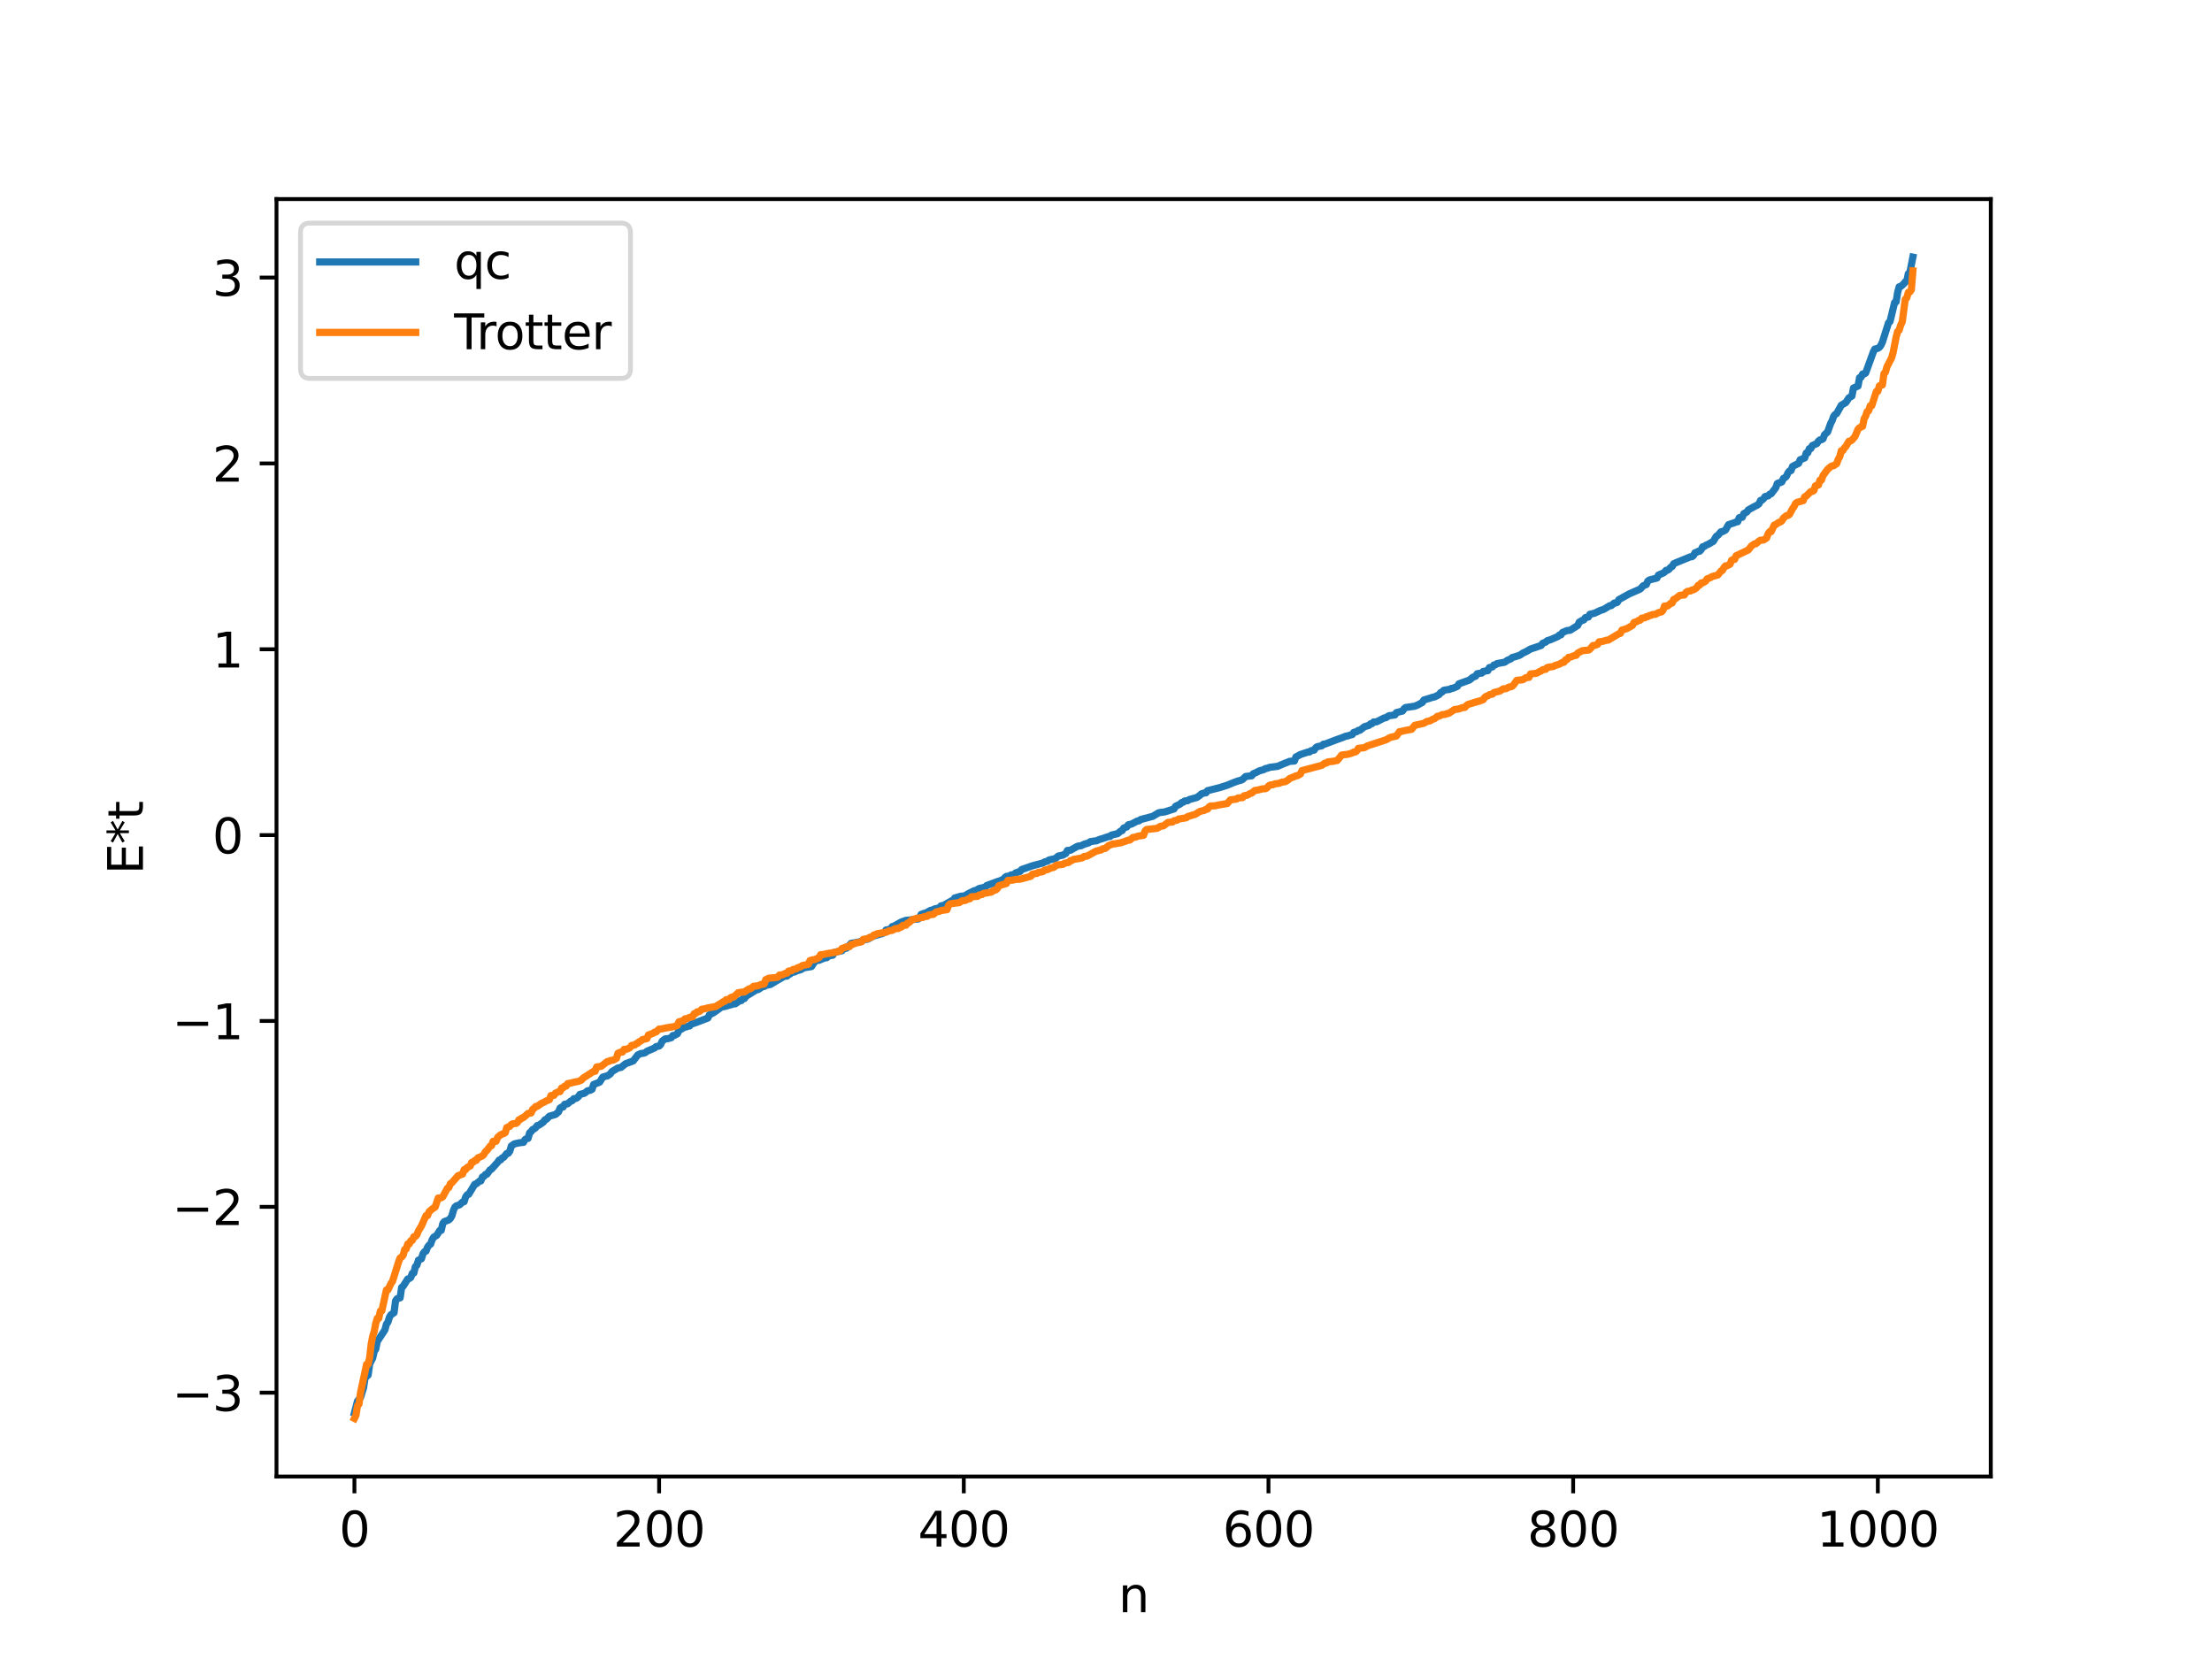 <?xml version="1.0" encoding="utf-8" standalone="no"?>
<!DOCTYPE svg PUBLIC "-//W3C//DTD SVG 1.1//EN"
  "http://www.w3.org/Graphics/SVG/1.1/DTD/svg11.dtd">
<svg xmlns:xlink="http://www.w3.org/1999/xlink" width="460.8pt" height="345.6pt" viewBox="0 0 460.8 345.6" xmlns="http://www.w3.org/2000/svg" version="1.1">
 <defs>
  <style type="text/css">*{stroke-linejoin: round; stroke-linecap: butt}</style>
 </defs>
 <g id="figure_1">
  <g id="patch_1">
   <path d="M 0 345.6 
L 460.8 345.6 
L 460.8 0 
L 0 0 
z
" style="fill: #ffffff"/>
  </g>
  <g id="axes_1">
   <g id="patch_2">
    <path d="M 57.6 307.584 
L 414.72 307.584 
L 414.72 41.472 
L 57.6 41.472 
z
" style="fill: #ffffff"/>
   </g>
   <g id="matplotlib.axis_1">
    <g id="xtick_1">
     <g id="line2d_1">
      <defs>
       <path id="mf4a71c87e6" d="M 0 0 
L 0 3.5 
" style="stroke: #000000; stroke-width: 0.8"/>
      </defs>
      <g>
       <use xlink:href="#mf4a71c87e6" x="73.833" y="307.584" style="stroke: #000000; stroke-width: 0.8"/>
      </g>
     </g>
     <g id="text_1">
      <!-- 0 -->
      <g transform="translate(70.651 322.182) scale(0.1 -0.1)">
       <defs>
        <path id="DejaVuSans-30" d="M 2034 4250 
Q 1547 4250 1301 3770 
Q 1056 3291 1056 2328 
Q 1056 1369 1301 889 
Q 1547 409 2034 409 
Q 2525 409 2770 889 
Q 3016 1369 3016 2328 
Q 3016 3291 2770 3770 
Q 2525 4250 2034 4250 
z
M 2034 4750 
Q 2819 4750 3233 4129 
Q 3647 3509 3647 2328 
Q 3647 1150 3233 529 
Q 2819 -91 2034 -91 
Q 1250 -91 836 529 
Q 422 1150 422 2328 
Q 422 3509 836 4129 
Q 1250 4750 2034 4750 
z
" transform="scale(0.016)"/>
       </defs>
       <use xlink:href="#DejaVuSans-30"/>
      </g>
     </g>
    </g>
    <g id="xtick_2">
     <g id="line2d_2">
      <g>
       <use xlink:href="#mf4a71c87e6" x="137.304" y="307.584" style="stroke: #000000; stroke-width: 0.8"/>
      </g>
     </g>
     <g id="text_2">
      <!-- 200 -->
      <g transform="translate(127.76 322.182) scale(0.1 -0.1)">
       <defs>
        <path id="DejaVuSans-32" d="M 1228 531 
L 3431 531 
L 3431 0 
L 469 0 
L 469 531 
Q 828 903 1448 1529 
Q 2069 2156 2228 2338 
Q 2531 2678 2651 2914 
Q 2772 3150 2772 3378 
Q 2772 3750 2511 3984 
Q 2250 4219 1831 4219 
Q 1534 4219 1204 4116 
Q 875 4013 500 3803 
L 500 4441 
Q 881 4594 1212 4672 
Q 1544 4750 1819 4750 
Q 2544 4750 2975 4387 
Q 3406 4025 3406 3419 
Q 3406 3131 3298 2873 
Q 3191 2616 2906 2266 
Q 2828 2175 2409 1742 
Q 1991 1309 1228 531 
z
" transform="scale(0.016)"/>
       </defs>
       <use xlink:href="#DejaVuSans-32"/>
       <use xlink:href="#DejaVuSans-30" x="63.623"/>
       <use xlink:href="#DejaVuSans-30" x="127.246"/>
      </g>
     </g>
    </g>
    <g id="xtick_3">
     <g id="line2d_3">
      <g>
       <use xlink:href="#mf4a71c87e6" x="200.775" y="307.584" style="stroke: #000000; stroke-width: 0.8"/>
      </g>
     </g>
     <g id="text_3">
      <!-- 400 -->
      <g transform="translate(191.231 322.182) scale(0.1 -0.1)">
       <defs>
        <path id="DejaVuSans-34" d="M 2419 4116 
L 825 1625 
L 2419 1625 
L 2419 4116 
z
M 2253 4666 
L 3047 4666 
L 3047 1625 
L 3713 1625 
L 3713 1100 
L 3047 1100 
L 3047 0 
L 2419 0 
L 2419 1100 
L 313 1100 
L 313 1709 
L 2253 4666 
z
" transform="scale(0.016)"/>
       </defs>
       <use xlink:href="#DejaVuSans-34"/>
       <use xlink:href="#DejaVuSans-30" x="63.623"/>
       <use xlink:href="#DejaVuSans-30" x="127.246"/>
      </g>
     </g>
    </g>
    <g id="xtick_4">
     <g id="line2d_4">
      <g>
       <use xlink:href="#mf4a71c87e6" x="264.246" y="307.584" style="stroke: #000000; stroke-width: 0.8"/>
      </g>
     </g>
     <g id="text_4">
      <!-- 600 -->
      <g transform="translate(254.702 322.182) scale(0.1 -0.1)">
       <defs>
        <path id="DejaVuSans-36" d="M 2113 2584 
Q 1688 2584 1439 2293 
Q 1191 2003 1191 1497 
Q 1191 994 1439 701 
Q 1688 409 2113 409 
Q 2538 409 2786 701 
Q 3034 994 3034 1497 
Q 3034 2003 2786 2293 
Q 2538 2584 2113 2584 
z
M 3366 4563 
L 3366 3988 
Q 3128 4100 2886 4159 
Q 2644 4219 2406 4219 
Q 1781 4219 1451 3797 
Q 1122 3375 1075 2522 
Q 1259 2794 1537 2939 
Q 1816 3084 2150 3084 
Q 2853 3084 3261 2657 
Q 3669 2231 3669 1497 
Q 3669 778 3244 343 
Q 2819 -91 2113 -91 
Q 1303 -91 875 529 
Q 447 1150 447 2328 
Q 447 3434 972 4092 
Q 1497 4750 2381 4750 
Q 2619 4750 2861 4703 
Q 3103 4656 3366 4563 
z
" transform="scale(0.016)"/>
       </defs>
       <use xlink:href="#DejaVuSans-36"/>
       <use xlink:href="#DejaVuSans-30" x="63.623"/>
       <use xlink:href="#DejaVuSans-30" x="127.246"/>
      </g>
     </g>
    </g>
    <g id="xtick_5">
     <g id="line2d_5">
      <g>
       <use xlink:href="#mf4a71c87e6" x="327.717" y="307.584" style="stroke: #000000; stroke-width: 0.8"/>
      </g>
     </g>
     <g id="text_5">
      <!-- 800 -->
      <g transform="translate(318.173 322.182) scale(0.1 -0.1)">
       <defs>
        <path id="DejaVuSans-38" d="M 2034 2216 
Q 1584 2216 1326 1975 
Q 1069 1734 1069 1313 
Q 1069 891 1326 650 
Q 1584 409 2034 409 
Q 2484 409 2743 651 
Q 3003 894 3003 1313 
Q 3003 1734 2745 1975 
Q 2488 2216 2034 2216 
z
M 1403 2484 
Q 997 2584 770 2862 
Q 544 3141 544 3541 
Q 544 4100 942 4425 
Q 1341 4750 2034 4750 
Q 2731 4750 3128 4425 
Q 3525 4100 3525 3541 
Q 3525 3141 3298 2862 
Q 3072 2584 2669 2484 
Q 3125 2378 3379 2068 
Q 3634 1759 3634 1313 
Q 3634 634 3220 271 
Q 2806 -91 2034 -91 
Q 1263 -91 848 271 
Q 434 634 434 1313 
Q 434 1759 690 2068 
Q 947 2378 1403 2484 
z
M 1172 3481 
Q 1172 3119 1398 2916 
Q 1625 2713 2034 2713 
Q 2441 2713 2670 2916 
Q 2900 3119 2900 3481 
Q 2900 3844 2670 4047 
Q 2441 4250 2034 4250 
Q 1625 4250 1398 4047 
Q 1172 3844 1172 3481 
z
" transform="scale(0.016)"/>
       </defs>
       <use xlink:href="#DejaVuSans-38"/>
       <use xlink:href="#DejaVuSans-30" x="63.623"/>
       <use xlink:href="#DejaVuSans-30" x="127.246"/>
      </g>
     </g>
    </g>
    <g id="xtick_6">
     <g id="line2d_6">
      <g>
       <use xlink:href="#mf4a71c87e6" x="391.188" y="307.584" style="stroke: #000000; stroke-width: 0.8"/>
      </g>
     </g>
     <g id="text_6">
      <!-- 1000 -->
      <g transform="translate(378.463 322.182) scale(0.1 -0.1)">
       <defs>
        <path id="DejaVuSans-31" d="M 794 531 
L 1825 531 
L 1825 4091 
L 703 3866 
L 703 4441 
L 1819 4666 
L 2450 4666 
L 2450 531 
L 3481 531 
L 3481 0 
L 794 0 
L 794 531 
z
" transform="scale(0.016)"/>
       </defs>
       <use xlink:href="#DejaVuSans-31"/>
       <use xlink:href="#DejaVuSans-30" x="63.623"/>
       <use xlink:href="#DejaVuSans-30" x="127.246"/>
       <use xlink:href="#DejaVuSans-30" x="190.869"/>
      </g>
     </g>
    </g>
    <g id="text_7">
     <!-- n -->
     <g transform="translate(232.991 335.861) scale(0.1 -0.1)">
      <defs>
       <path id="DejaVuSans-6e" d="M 3513 2113 
L 3513 0 
L 2938 0 
L 2938 2094 
Q 2938 2591 2744 2837 
Q 2550 3084 2163 3084 
Q 1697 3084 1428 2787 
Q 1159 2491 1159 1978 
L 1159 0 
L 581 0 
L 581 3500 
L 1159 3500 
L 1159 2956 
Q 1366 3272 1645 3428 
Q 1925 3584 2291 3584 
Q 2894 3584 3203 3211 
Q 3513 2838 3513 2113 
z
" transform="scale(0.016)"/>
      </defs>
      <use xlink:href="#DejaVuSans-6e"/>
     </g>
    </g>
   </g>
   <g id="matplotlib.axis_2">
    <g id="ytick_1">
     <g id="line2d_7">
      <defs>
       <path id="m86cb084c9e" d="M 0 0 
L -3.5 0 
" style="stroke: #000000; stroke-width: 0.8"/>
      </defs>
      <g>
       <use xlink:href="#m86cb084c9e" x="57.6" y="290.12" style="stroke: #000000; stroke-width: 0.8"/>
      </g>
     </g>
     <g id="text_8">
      <!-- −3 -->
      <g transform="translate(35.858 293.919) scale(0.1 -0.1)">
       <defs>
        <path id="DejaVuSans-2212" d="M 678 2272 
L 4684 2272 
L 4684 1741 
L 678 1741 
L 678 2272 
z
" transform="scale(0.016)"/>
        <path id="DejaVuSans-33" d="M 2597 2516 
Q 3050 2419 3304 2112 
Q 3559 1806 3559 1356 
Q 3559 666 3084 287 
Q 2609 -91 1734 -91 
Q 1441 -91 1130 -33 
Q 819 25 488 141 
L 488 750 
Q 750 597 1062 519 
Q 1375 441 1716 441 
Q 2309 441 2620 675 
Q 2931 909 2931 1356 
Q 2931 1769 2642 2001 
Q 2353 2234 1838 2234 
L 1294 2234 
L 1294 2753 
L 1863 2753 
Q 2328 2753 2575 2939 
Q 2822 3125 2822 3475 
Q 2822 3834 2567 4026 
Q 2313 4219 1838 4219 
Q 1578 4219 1281 4162 
Q 984 4106 628 3988 
L 628 4550 
Q 988 4650 1302 4700 
Q 1616 4750 1894 4750 
Q 2613 4750 3031 4423 
Q 3450 4097 3450 3541 
Q 3450 3153 3228 2886 
Q 3006 2619 2597 2516 
z
" transform="scale(0.016)"/>
       </defs>
       <use xlink:href="#DejaVuSans-2212"/>
       <use xlink:href="#DejaVuSans-33" x="83.789"/>
      </g>
     </g>
    </g>
    <g id="ytick_2">
     <g id="line2d_8">
      <g>
       <use xlink:href="#m86cb084c9e" x="57.6" y="251.403" style="stroke: #000000; stroke-width: 0.8"/>
      </g>
     </g>
     <g id="text_9">
      <!-- −2 -->
      <g transform="translate(35.858 255.202) scale(0.1 -0.1)">
       <use xlink:href="#DejaVuSans-2212"/>
       <use xlink:href="#DejaVuSans-32" x="83.789"/>
      </g>
     </g>
    </g>
    <g id="ytick_3">
     <g id="line2d_9">
      <g>
       <use xlink:href="#m86cb084c9e" x="57.6" y="212.687" style="stroke: #000000; stroke-width: 0.8"/>
      </g>
     </g>
     <g id="text_10">
      <!-- −1 -->
      <g transform="translate(35.858 216.486) scale(0.1 -0.1)">
       <use xlink:href="#DejaVuSans-2212"/>
       <use xlink:href="#DejaVuSans-31" x="83.789"/>
      </g>
     </g>
    </g>
    <g id="ytick_4">
     <g id="line2d_10">
      <g>
       <use xlink:href="#m86cb084c9e" x="57.6" y="173.97" style="stroke: #000000; stroke-width: 0.8"/>
      </g>
     </g>
     <g id="text_11">
      <!-- 0 -->
      <g transform="translate(44.237 177.769) scale(0.1 -0.1)">
       <use xlink:href="#DejaVuSans-30"/>
      </g>
     </g>
    </g>
    <g id="ytick_5">
     <g id="line2d_11">
      <g>
       <use xlink:href="#m86cb084c9e" x="57.6" y="135.254" style="stroke: #000000; stroke-width: 0.8"/>
      </g>
     </g>
     <g id="text_12">
      <!-- 1 -->
      <g transform="translate(44.237 139.053) scale(0.1 -0.1)">
       <use xlink:href="#DejaVuSans-31"/>
      </g>
     </g>
    </g>
    <g id="ytick_6">
     <g id="line2d_12">
      <g>
       <use xlink:href="#m86cb084c9e" x="57.6" y="96.537" style="stroke: #000000; stroke-width: 0.8"/>
      </g>
     </g>
     <g id="text_13">
      <!-- 2 -->
      <g transform="translate(44.237 100.336) scale(0.1 -0.1)">
       <use xlink:href="#DejaVuSans-32"/>
      </g>
     </g>
    </g>
    <g id="ytick_7">
     <g id="line2d_13">
      <g>
       <use xlink:href="#m86cb084c9e" x="57.6" y="57.821" style="stroke: #000000; stroke-width: 0.8"/>
      </g>
     </g>
     <g id="text_14">
      <!-- 3 -->
      <g transform="translate(44.237 61.62) scale(0.1 -0.1)">
       <use xlink:href="#DejaVuSans-33"/>
      </g>
     </g>
    </g>
    <g id="text_15">
     <!-- E*t -->
     <g transform="translate(29.778 182.148) rotate(-90) scale(0.1 -0.1)">
      <defs>
       <path id="DejaVuSans-45" d="M 628 4666 
L 3578 4666 
L 3578 4134 
L 1259 4134 
L 1259 2753 
L 3481 2753 
L 3481 2222 
L 1259 2222 
L 1259 531 
L 3634 531 
L 3634 0 
L 628 0 
L 628 4666 
z
" transform="scale(0.016)"/>
       <path id="DejaVuSans-2a" d="M 3009 3897 
L 1888 3291 
L 3009 2681 
L 2828 2375 
L 1778 3009 
L 1778 1831 
L 1422 1831 
L 1422 3009 
L 372 2375 
L 191 2681 
L 1313 3291 
L 191 3897 
L 372 4206 
L 1422 3572 
L 1422 4750 
L 1778 4750 
L 1778 3572 
L 2828 4206 
L 3009 3897 
z
" transform="scale(0.016)"/>
       <path id="DejaVuSans-74" d="M 1172 4494 
L 1172 3500 
L 2356 3500 
L 2356 3053 
L 1172 3053 
L 1172 1153 
Q 1172 725 1289 603 
Q 1406 481 1766 481 
L 2356 481 
L 2356 0 
L 1766 0 
Q 1100 0 847 248 
Q 594 497 594 1153 
L 594 3053 
L 172 3053 
L 172 3500 
L 594 3500 
L 594 4494 
L 1172 4494 
z
" transform="scale(0.016)"/>
      </defs>
      <use xlink:href="#DejaVuSans-45"/>
      <use xlink:href="#DejaVuSans-2a" x="63.184"/>
      <use xlink:href="#DejaVuSans-74" x="113.184"/>
     </g>
    </g>
   </g>
   <g id="line2d_14">
    <path d="M 73.833 294.337 
L 74.467 291.882 
L 75.102 291.134 
L 75.737 289.073 
L 76.054 287.022 
L 76.689 286.452 
L 77.006 284.142 
L 77.641 282.899 
L 77.958 281.512 
L 78.276 281.05 
L 78.593 279.446 
L 80.18 277.048 
L 80.497 275.847 
L 80.815 275.413 
L 81.132 274.38 
L 81.449 273.871 
L 82.084 273.467 
L 82.401 270.99 
L 82.719 270.545 
L 83.353 270.365 
L 83.671 268.181 
L 83.988 267.952 
L 84.94 266.434 
L 85.258 266.342 
L 85.575 266.112 
L 85.892 265.259 
L 86.21 265.196 
L 86.527 263.881 
L 86.844 263.565 
L 87.162 262.522 
L 87.796 262.226 
L 88.114 261.178 
L 88.431 260.748 
L 88.748 260.631 
L 89.066 259.817 
L 89.383 259.376 
L 89.7 259.181 
L 90.018 258.27 
L 90.335 257.738 
L 90.97 257.351 
L 91.605 256.328 
L 91.922 256.305 
L 92.239 254.905 
L 92.557 254.484 
L 93.509 254.127 
L 93.826 253.807 
L 94.143 253.27 
L 94.461 252.139 
L 94.778 251.437 
L 95.096 251.188 
L 95.73 250.992 
L 96.365 250.396 
L 96.682 250.343 
L 97 249.348 
L 97.317 248.899 
L 97.634 248.794 
L 98.904 246.701 
L 99.221 246.611 
L 99.856 246.07 
L 100.173 246.006 
L 100.491 245.185 
L 100.808 245.077 
L 101.125 244.658 
L 101.443 244.596 
L 102.077 243.715 
L 102.395 243.553 
L 103.664 242.133 
L 103.981 241.659 
L 104.299 241.622 
L 104.616 241.22 
L 104.934 241.08 
L 105.568 240.295 
L 105.886 240.241 
L 106.203 239.803 
L 106.52 238.739 
L 107.155 238.286 
L 108.107 238.081 
L 109.059 237.964 
L 109.377 237.384 
L 109.694 237.194 
L 110.011 237.146 
L 110.329 235.979 
L 110.646 235.734 
L 110.963 235.298 
L 111.281 235.169 
L 111.598 234.901 
L 111.915 234.474 
L 112.233 234.408 
L 113.185 233.766 
L 113.502 233.291 
L 113.82 233.172 
L 114.454 232.526 
L 115.724 232.16 
L 116.358 231.622 
L 116.676 230.837 
L 116.993 230.625 
L 117.31 230.616 
L 117.628 230.04 
L 118.262 229.93 
L 118.897 229.377 
L 119.215 229.287 
L 119.532 228.874 
L 119.849 228.861 
L 120.167 228.735 
L 120.484 228.454 
L 120.801 227.985 
L 121.753 227.746 
L 122.388 227.239 
L 123.023 227.099 
L 123.34 226.915 
L 123.658 225.926 
L 124.927 225.424 
L 125.562 224.386 
L 126.196 224.191 
L 126.514 224.143 
L 127.148 223.709 
L 127.466 223.241 
L 128.735 222.471 
L 129.37 222.362 
L 130.322 221.588 
L 131.909 221.012 
L 132.861 219.765 
L 133.496 219.476 
L 134.13 219.391 
L 134.448 219.266 
L 134.765 218.997 
L 136.352 218.323 
L 136.669 218.034 
L 137.304 217.905 
L 137.621 217.608 
L 137.939 216.894 
L 138.573 216.421 
L 139.208 216.354 
L 139.843 216.173 
L 140.16 215.717 
L 140.477 215.705 
L 141.112 215.355 
L 141.429 214.671 
L 142.699 213.933 
L 143.016 213.918 
L 143.334 213.75 
L 143.651 213.735 
L 143.968 213.359 
L 144.92 213.048 
L 147.459 212.075 
L 147.777 211.41 
L 148.729 210.919 
L 150.315 209.774 
L 150.95 209.681 
L 152.854 209.128 
L 153.172 209.112 
L 154.124 208.445 
L 154.441 208.437 
L 154.758 208.033 
L 155.076 208.017 
L 155.393 207.548 
L 157.615 206.173 
L 157.932 206.145 
L 158.884 205.512 
L 159.201 205.5 
L 159.519 205.27 
L 160.471 205.089 
L 163.327 203.398 
L 163.962 203.326 
L 164.279 202.991 
L 164.596 202.895 
L 164.914 202.571 
L 165.548 202.475 
L 165.866 202.274 
L 166.818 202.005 
L 167.453 201.61 
L 169.039 201.357 
L 169.674 200.402 
L 169.991 200.116 
L 170.626 200.045 
L 171.261 199.773 
L 171.896 199.536 
L 172.213 199.515 
L 172.53 199.221 
L 173.165 199.019 
L 173.482 198.992 
L 173.8 198.414 
L 174.434 198.265 
L 175.386 198.068 
L 175.704 197.671 
L 176.339 197.531 
L 176.656 197.123 
L 176.973 196.919 
L 177.291 196.52 
L 178.243 196.362 
L 179.195 196.174 
L 180.147 195.712 
L 180.781 195.645 
L 182.051 194.935 
L 182.368 194.905 
L 182.686 194.73 
L 183.003 194.722 
L 183.32 194.564 
L 183.638 194.549 
L 184.272 194.228 
L 184.59 193.728 
L 185.542 193.56 
L 185.859 193.021 
L 186.177 192.953 
L 187.763 192.066 
L 188.715 191.732 
L 189.667 191.645 
L 190.302 191.533 
L 191.254 191.452 
L 191.572 191.211 
L 191.889 190.492 
L 192.524 190.251 
L 192.841 190.213 
L 193.793 189.676 
L 194.428 189.498 
L 194.745 189.329 
L 195.697 189.12 
L 196.015 188.714 
L 196.649 188.569 
L 198.236 187.656 
L 198.553 187.593 
L 198.871 187.07 
L 200.14 186.702 
L 200.775 186.652 
L 201.092 186.552 
L 201.727 186.153 
L 202.996 185.533 
L 203.314 185.498 
L 203.948 185.1 
L 205.218 184.812 
L 205.535 184.477 
L 208.074 183.542 
L 208.391 183.499 
L 208.709 183.28 
L 209.026 183.251 
L 209.343 182.787 
L 209.661 182.564 
L 210.296 182.497 
L 210.613 182.263 
L 211.248 182.18 
L 211.565 181.847 
L 212.517 181.531 
L 212.834 181.14 
L 215.056 180.361 
L 217.277 179.767 
L 217.595 179.564 
L 218.229 179.381 
L 218.547 179.14 
L 219.816 178.87 
L 220.451 178.337 
L 221.403 178.138 
L 222.038 177.783 
L 222.355 177.167 
L 222.99 177.125 
L 224.259 176.399 
L 224.577 176.266 
L 225.211 176.179 
L 225.846 175.87 
L 226.798 175.585 
L 227.115 175.335 
L 228.067 175.184 
L 228.385 175.163 
L 229.02 174.876 
L 229.654 174.698 
L 230.289 174.484 
L 230.924 174.26 
L 231.241 174.253 
L 231.558 173.954 
L 232.828 173.659 
L 233.462 173.119 
L 233.78 173.021 
L 234.097 172.486 
L 234.732 172.27 
L 235.049 171.812 
L 235.684 171.68 
L 236.953 171.024 
L 237.271 170.996 
L 237.588 170.73 
L 240.127 170.057 
L 241.396 169.306 
L 242.666 169.125 
L 244.57 168.516 
L 244.887 167.965 
L 245.839 167.503 
L 246.157 167.19 
L 246.474 167.124 
L 246.791 166.854 
L 247.426 166.796 
L 247.743 166.565 
L 249.33 166.129 
L 249.965 165.678 
L 250.282 165.367 
L 250.917 165.179 
L 251.234 165.158 
L 251.552 164.715 
L 254.091 164.073 
L 255.677 163.565 
L 256.947 163.039 
L 257.899 162.689 
L 258.534 162.526 
L 258.851 162.375 
L 259.486 161.759 
L 260.755 161.603 
L 261.072 161.188 
L 261.707 160.911 
L 262.342 160.585 
L 263.294 160.318 
L 263.611 160.099 
L 263.929 160.058 
L 264.563 159.836 
L 266.15 159.645 
L 267.42 159.098 
L 268.689 158.593 
L 269.641 158.537 
L 269.958 157.69 
L 270.91 157.174 
L 272.497 156.653 
L 272.815 156.642 
L 273.132 156.383 
L 273.767 156.262 
L 274.084 155.773 
L 274.401 155.549 
L 275.353 155.363 
L 275.671 155.029 
L 275.988 155.016 
L 278.527 154.053 
L 279.479 153.72 
L 280.431 153.335 
L 280.748 153.31 
L 281.383 153.09 
L 281.7 153.028 
L 282.018 152.563 
L 282.653 152.409 
L 282.97 152.139 
L 283.287 152.135 
L 284.239 151.385 
L 285.191 151.103 
L 285.509 150.775 
L 285.826 150.744 
L 286.143 150.403 
L 286.778 150.366 
L 288.365 149.555 
L 288.682 149.521 
L 289.317 149.11 
L 290.586 148.93 
L 290.904 148.438 
L 292.173 148.126 
L 292.491 147.647 
L 292.808 147.39 
L 294.712 147.113 
L 295.347 146.855 
L 296.299 146.336 
L 296.616 145.822 
L 297.886 145.444 
L 298.52 145.229 
L 298.838 145.193 
L 299.79 144.698 
L 300.107 144.279 
L 300.424 144.154 
L 300.742 143.811 
L 301.377 143.687 
L 302.011 143.611 
L 302.329 143.411 
L 302.646 143.391 
L 303.598 142.973 
L 303.915 142.457 
L 306.137 141.654 
L 306.772 141.11 
L 307.406 140.857 
L 307.724 140.356 
L 308.358 140.251 
L 308.676 140.215 
L 308.993 139.863 
L 309.31 139.85 
L 309.628 139.717 
L 309.945 139.711 
L 310.262 139.069 
L 310.897 138.932 
L 311.215 138.528 
L 311.532 138.474 
L 311.849 138.243 
L 313.436 137.957 
L 314.071 137.526 
L 314.705 137.272 
L 315.023 136.97 
L 315.658 136.804 
L 316.61 136.484 
L 317.244 136.046 
L 317.879 135.765 
L 318.831 135.209 
L 321.053 134.46 
L 321.37 134.004 
L 322.005 133.762 
L 322.322 133.467 
L 322.957 133.278 
L 323.909 132.865 
L 324.543 132.595 
L 324.861 132.271 
L 325.178 132.254 
L 325.496 131.753 
L 326.448 131.355 
L 327.082 131.299 
L 328.669 130.291 
L 328.986 129.599 
L 329.621 129.235 
L 329.939 129.135 
L 330.256 128.662 
L 330.891 128.534 
L 331.208 127.963 
L 332.16 127.749 
L 333.429 127.148 
L 334.064 126.954 
L 335.334 126.181 
L 335.651 126.162 
L 336.286 125.621 
L 336.603 125.61 
L 336.92 125.474 
L 337.238 124.909 
L 339.459 123.682 
L 341.681 122.715 
L 342.315 122.021 
L 342.95 121.777 
L 343.267 121.067 
L 343.585 120.82 
L 345.172 120.415 
L 345.489 119.794 
L 346.441 119.39 
L 346.758 119.196 
L 347.076 118.807 
L 347.393 118.781 
L 347.71 118.568 
L 348.028 118.174 
L 348.345 118.021 
L 348.662 117.435 
L 349.297 117.156 
L 352.153 115.993 
L 352.471 115.971 
L 352.788 115.731 
L 353.105 115.134 
L 353.423 115.066 
L 353.74 114.857 
L 354.058 114.837 
L 354.375 114.524 
L 354.692 113.91 
L 355.01 113.864 
L 355.327 113.611 
L 355.962 113.327 
L 356.914 112.763 
L 357.548 111.703 
L 357.866 111.531 
L 358.5 110.785 
L 358.818 110.76 
L 359.453 110.408 
L 360.087 109.297 
L 361.357 108.873 
L 361.674 108.719 
L 361.991 108.69 
L 362.309 107.852 
L 362.943 107.758 
L 363.261 106.999 
L 363.896 106.663 
L 364.213 106.218 
L 365.482 105.517 
L 366.117 105.2 
L 366.434 104.945 
L 366.752 104.253 
L 367.069 104.171 
L 367.386 103.887 
L 367.704 103.438 
L 368.339 103.305 
L 368.656 102.949 
L 368.973 102.857 
L 369.925 101.607 
L 370.243 100.734 
L 370.56 100.573 
L 370.877 100.539 
L 371.195 100.386 
L 371.512 99.663 
L 371.829 99.509 
L 372.147 99.22 
L 372.464 98.507 
L 372.781 98.118 
L 373.099 98.039 
L 373.416 97.169 
L 374.368 96.677 
L 374.686 96.528 
L 375.003 95.788 
L 375.955 95.393 
L 376.272 94.372 
L 376.59 94.322 
L 376.907 93.474 
L 377.224 93.441 
L 377.542 92.816 
L 378.494 92.397 
L 378.811 91.889 
L 379.129 91.641 
L 379.446 91.605 
L 379.763 91.42 
L 380.081 90.564 
L 380.715 89.995 
L 381.35 88.236 
L 381.667 87.63 
L 381.985 86.719 
L 382.302 86.329 
L 382.62 86.138 
L 383.572 84.419 
L 384.524 83.852 
L 385.158 82.874 
L 385.793 82.503 
L 386.11 80.834 
L 387.062 80.419 
L 387.38 78.676 
L 387.697 78.574 
L 388.015 77.911 
L 388.332 77.905 
L 388.649 77.705 
L 390.236 73.341 
L 390.553 72.714 
L 391.188 72.559 
L 391.505 72.356 
L 391.823 71.938 
L 392.14 71.26 
L 393.41 67.251 
L 393.727 66.974 
L 394.679 63.032 
L 394.996 62.886 
L 395.314 60.89 
L 395.631 59.744 
L 395.948 59.685 
L 396.583 59.124 
L 396.9 58.707 
L 397.218 58.585 
L 397.535 57.011 
L 397.853 56.794 
L 398.487 53.568 
L 398.487 53.568 
" clip-path="url(#p0d27d5df14)" style="fill: none; stroke: #1f77b4; stroke-width: 1.5; stroke-linecap: square"/>
   </g>
   <g id="line2d_15">
    <path d="M 73.833 295.488 
L 74.15 294.851 
L 74.467 292.839 
L 74.785 292.503 
L 75.102 290.12 
L 76.372 284.204 
L 76.689 284.204 
L 77.006 282.841 
L 77.324 280.001 
L 77.641 278.355 
L 77.958 277.352 
L 78.276 275.687 
L 78.593 274.633 
L 78.91 274.633 
L 79.228 273.117 
L 79.545 273.064 
L 80.497 268.718 
L 80.815 268.718 
L 81.449 267.355 
L 81.767 266.933 
L 83.036 262.868 
L 83.353 262.055 
L 83.671 261.865 
L 83.988 261.477 
L 84.305 260.305 
L 84.623 260.2 
L 84.94 259.147 
L 85.258 259.147 
L 85.575 258.48 
L 85.892 258.399 
L 86.21 257.631 
L 86.527 257.577 
L 86.844 257.235 
L 87.162 256.428 
L 87.796 255.386 
L 88.748 253.231 
L 89.066 253.231 
L 89.383 252.431 
L 90.018 251.868 
L 90.653 251.446 
L 91.287 249.575 
L 91.922 249.525 
L 92.239 249.318 
L 93.191 247.538 
L 93.509 247.381 
L 93.826 246.569 
L 94.143 246.379 
L 95.413 244.929 
L 96.365 244.575 
L 96.682 243.66 
L 97 243.66 
L 97.317 243.198 
L 97.952 242.912 
L 98.269 242.144 
L 98.586 242.091 
L 98.904 241.748 
L 99.221 241.74 
L 99.539 241.221 
L 100.491 240.803 
L 100.808 240.49 
L 101.125 239.9 
L 101.443 239.661 
L 102.077 238.791 
L 102.395 238.662 
L 102.712 237.76 
L 103.347 237.745 
L 103.664 236.944 
L 104.299 236.382 
L 104.934 236.147 
L 105.251 235.96 
L 105.568 234.895 
L 106.203 234.634 
L 106.52 234.25 
L 106.838 234.089 
L 107.472 234.039 
L 107.79 233.831 
L 108.107 233.258 
L 108.424 233.185 
L 108.742 232.881 
L 109.059 232.801 
L 110.011 231.946 
L 110.646 231.849 
L 110.963 231.082 
L 111.281 230.892 
L 111.598 230.504 
L 111.915 230.472 
L 112.867 229.807 
L 113.185 229.689 
L 113.82 229.332 
L 114.454 229.088 
L 114.772 228.222 
L 115.406 228.173 
L 115.724 227.711 
L 116.358 227.426 
L 116.676 227.392 
L 116.993 226.657 
L 117.31 226.604 
L 117.628 226.262 
L 117.945 226.253 
L 118.262 225.734 
L 118.897 225.63 
L 119.532 225.454 
L 120.484 225.267 
L 121.119 225.003 
L 121.436 224.617 
L 123.658 223.179 
L 123.975 223.175 
L 124.292 222.274 
L 125.244 222.125 
L 126.514 221.144 
L 126.831 221.122 
L 127.148 220.921 
L 127.783 220.832 
L 128.418 220.473 
L 128.735 219.408 
L 129.053 219.26 
L 129.687 219.147 
L 130.005 218.602 
L 130.639 218.552 
L 131.274 218.207 
L 131.591 217.779 
L 132.226 217.698 
L 132.543 217.394 
L 132.861 217.315 
L 133.178 216.987 
L 133.496 216.877 
L 133.813 216.565 
L 134.765 216.362 
L 135.082 215.595 
L 136.034 215.265 
L 136.352 215.018 
L 136.669 214.985 
L 137.304 214.37 
L 137.939 214.32 
L 138.573 214.16 
L 140.477 213.845 
L 141.112 213.602 
L 141.429 212.866 
L 142.064 212.687 
L 142.381 212.687 
L 142.699 212.233 
L 143.016 212.224 
L 143.651 211.939 
L 144.286 211.809 
L 144.603 211.171 
L 144.92 211.118 
L 145.238 210.775 
L 145.555 210.767 
L 145.872 210.605 
L 146.19 210.247 
L 146.824 210.143 
L 147.459 209.968 
L 149.046 209.683 
L 150.315 208.926 
L 150.633 208.688 
L 150.95 208.616 
L 151.267 208.248 
L 151.902 208.224 
L 152.22 207.817 
L 152.537 207.692 
L 152.854 207.688 
L 153.806 206.787 
L 155.076 206.638 
L 156.028 205.998 
L 156.345 205.971 
L 156.98 205.468 
L 157.932 205.346 
L 158.567 205.066 
L 159.201 204.987 
L 159.519 204.077 
L 160.153 203.773 
L 161.423 203.661 
L 162.058 203.562 
L 162.375 203.116 
L 163.01 203.066 
L 163.644 202.747 
L 163.962 202.72 
L 164.279 202.293 
L 164.914 202.212 
L 165.231 201.95 
L 165.866 201.828 
L 166.183 201.592 
L 166.818 201.391 
L 167.135 201.145 
L 168.405 200.876 
L 168.722 200.109 
L 169.357 199.927 
L 169.674 199.919 
L 170.626 199.499 
L 170.943 198.884 
L 171.578 198.834 
L 172.213 198.673 
L 174.117 198.359 
L 175.069 198.027 
L 175.386 197.598 
L 176.339 197.249 
L 176.973 197.2 
L 177.291 196.747 
L 177.608 196.738 
L 178.243 196.453 
L 179.195 196.266 
L 179.512 196.185 
L 179.829 195.684 
L 180.781 195.558 
L 181.099 195.288 
L 181.416 195.28 
L 181.734 195.118 
L 182.051 194.761 
L 182.368 194.73 
L 182.686 194.517 
L 184.59 194.197 
L 185.224 193.894 
L 185.859 193.822 
L 186.494 193.451 
L 187.129 193.429 
L 187.446 193.201 
L 187.763 193.129 
L 188.081 192.761 
L 188.715 192.737 
L 189.033 192.331 
L 189.35 192.206 
L 189.985 191.636 
L 190.937 191.285 
L 191.254 191.285 
L 191.889 191.152 
L 192.206 191.142 
L 192.524 190.943 
L 193.158 190.891 
L 193.476 190.612 
L 194.11 190.511 
L 194.428 190.484 
L 195.062 189.948 
L 195.697 189.859 
L 196.015 189.687 
L 196.967 189.548 
L 197.284 189.5 
L 197.601 188.59 
L 197.919 188.287 
L 199.188 188.113 
L 199.823 188.035 
L 200.458 187.629 
L 201.092 187.579 
L 201.727 187.261 
L 202.044 187.234 
L 202.362 186.817 
L 203.631 186.725 
L 203.948 186.463 
L 204.583 186.341 
L 204.9 186.106 
L 205.535 186.014 
L 206.487 185.848 
L 207.122 185.435 
L 207.439 185.389 
L 207.757 185.113 
L 208.074 184.516 
L 209.661 184.044 
L 209.978 183.397 
L 210.93 183.347 
L 211.565 183.197 
L 212.517 183.143 
L 213.152 182.983 
L 214.739 182.54 
L 215.056 182.111 
L 215.691 181.977 
L 216.008 181.952 
L 216.325 181.714 
L 216.96 181.644 
L 217.277 181.559 
L 217.595 181.26 
L 218.229 181.147 
L 218.864 180.836 
L 219.499 180.698 
L 220.134 180.198 
L 221.403 180.071 
L 221.72 179.845 
L 222.672 179.632 
L 222.99 179.274 
L 223.307 179.243 
L 223.624 179.03 
L 225.211 178.765 
L 225.529 178.662 
L 225.846 178.408 
L 226.481 178.336 
L 228.385 177.274 
L 228.702 177.251 
L 229.02 177.105 
L 229.337 177.082 
L 229.654 176.844 
L 230.289 176.719 
L 230.924 176.149 
L 231.876 175.798 
L 232.193 175.798 
L 232.828 175.665 
L 233.462 175.578 
L 235.049 175.025 
L 235.367 174.998 
L 236.001 174.461 
L 236.636 174.372 
L 236.953 174.2 
L 237.905 174.062 
L 238.223 174.013 
L 238.54 173.104 
L 238.858 172.8 
L 240.444 172.626 
L 241.079 172.548 
L 241.714 172.142 
L 242.348 172.051 
L 243.3 171.33 
L 244.253 171.239 
L 244.57 170.976 
L 245.205 170.855 
L 245.522 170.619 
L 246.157 170.527 
L 247.109 170.362 
L 247.426 170.105 
L 249.013 169.627 
L 249.965 169.029 
L 250.917 168.805 
L 251.234 168.583 
L 251.552 168.558 
L 251.869 168.085 
L 252.186 167.902 
L 253.139 167.861 
L 253.773 167.71 
L 255.677 167.385 
L 256.312 166.625 
L 257.581 166.466 
L 257.899 166.227 
L 258.851 166.157 
L 259.168 165.773 
L 259.803 165.66 
L 260.438 165.293 
L 260.755 165.212 
L 261.39 164.684 
L 262.024 164.585 
L 262.977 164.336 
L 263.611 164.307 
L 263.929 164.145 
L 264.246 163.756 
L 264.563 163.543 
L 265.198 163.47 
L 265.515 163.309 
L 266.467 163.176 
L 267.102 162.921 
L 267.737 162.849 
L 268.372 162.455 
L 268.689 162.156 
L 269.641 161.788 
L 269.958 161.619 
L 270.276 161.596 
L 270.91 161.232 
L 271.228 160.528 
L 275.353 159.434 
L 275.988 158.975 
L 276.305 158.96 
L 276.623 158.714 
L 277.892 158.575 
L 278.21 158.447 
L 278.527 158.443 
L 278.844 158.111 
L 279.479 157.297 
L 280.114 157.204 
L 280.748 157.139 
L 281.7 156.859 
L 282.018 156.656 
L 282.335 156.656 
L 282.653 156.431 
L 282.97 155.887 
L 284.239 155.752 
L 284.874 155.368 
L 288.682 154.14 
L 289.634 153.616 
L 290.904 153.319 
L 291.539 152.415 
L 291.856 152.397 
L 292.491 152.223 
L 294.077 151.924 
L 294.712 151.102 
L 296.616 150.67 
L 297.251 150.287 
L 297.886 150.174 
L 298.52 149.806 
L 298.838 149.725 
L 299.472 149.198 
L 299.79 149.19 
L 300.424 148.873 
L 301.059 148.82 
L 301.377 148.658 
L 301.694 148.642 
L 302.329 148.27 
L 302.963 147.822 
L 303.915 147.689 
L 304.55 147.435 
L 305.185 147.353 
L 305.502 146.957 
L 305.82 146.744 
L 306.772 146.467 
L 307.089 146.318 
L 307.406 146.301 
L 307.724 146.132 
L 308.041 146.109 
L 308.993 145.746 
L 309.31 145.267 
L 309.628 145.042 
L 309.945 144.955 
L 310.262 144.714 
L 310.897 144.605 
L 311.215 144.268 
L 312.484 143.948 
L 313.119 143.507 
L 313.753 143.457 
L 314.388 143.106 
L 314.705 143.088 
L 315.023 142.957 
L 315.34 142.624 
L 315.975 141.726 
L 317.244 141.595 
L 317.879 141.169 
L 318.514 141.109 
L 318.831 140.401 
L 320.1 140.251 
L 320.735 139.882 
L 321.053 139.786 
L 321.37 139.504 
L 322.005 139.43 
L 322.322 139.058 
L 322.957 138.929 
L 323.591 138.846 
L 323.909 138.653 
L 324.543 138.446 
L 324.861 138.354 
L 325.496 137.981 
L 325.813 137.958 
L 326.13 137.44 
L 326.448 137.392 
L 326.765 136.929 
L 327.082 136.911 
L 328.034 136.551 
L 328.352 136.517 
L 328.669 136.051 
L 329.621 135.548 
L 330.891 135.433 
L 331.208 135.245 
L 331.843 134.472 
L 332.16 134.459 
L 332.795 134.238 
L 333.112 133.711 
L 333.747 133.637 
L 334.699 133.363 
L 335.016 133.352 
L 337.238 132.02 
L 337.555 131.948 
L 337.872 131.258 
L 338.824 130.981 
L 339.777 130.462 
L 340.094 130.259 
L 340.411 129.657 
L 341.046 129.469 
L 341.363 129.227 
L 341.681 129.195 
L 341.998 128.781 
L 342.633 128.703 
L 342.95 128.461 
L 343.267 128.453 
L 343.585 128.224 
L 343.902 128.201 
L 344.22 128.02 
L 344.854 127.971 
L 345.489 127.619 
L 346.124 127.47 
L 346.441 127.138 
L 346.758 126.24 
L 347.393 126.23 
L 348.028 125.683 
L 348.345 125.622 
L 348.662 124.87 
L 348.98 124.764 
L 349.932 124.018 
L 350.884 123.944 
L 351.201 123.421 
L 351.519 123.195 
L 352.153 123.111 
L 352.471 122.9 
L 352.788 122.868 
L 353.423 122.472 
L 353.74 121.953 
L 354.058 121.905 
L 354.375 121.442 
L 354.692 121.424 
L 355.327 121.064 
L 355.644 120.565 
L 356.279 120.358 
L 356.596 120.129 
L 357.866 119.777 
L 358.5 118.972 
L 358.818 118.833 
L 359.135 118.224 
L 359.453 117.877 
L 359.77 117.865 
L 360.405 117.53 
L 360.722 116.698 
L 361.039 116.55 
L 361.357 116.533 
L 361.674 115.771 
L 364.213 114.56 
L 364.848 113.741 
L 365.482 113.295 
L 365.8 113.271 
L 366.434 112.715 
L 366.752 112.534 
L 367.386 112.484 
L 368.021 112.066 
L 368.339 111.17 
L 368.656 110.753 
L 368.973 110.744 
L 369.608 109.384 
L 369.925 109.278 
L 370.56 108.813 
L 370.877 108.743 
L 371.195 108.509 
L 371.512 107.934 
L 372.147 107.414 
L 372.464 107.381 
L 372.781 107.156 
L 373.416 105.956 
L 373.734 105.547 
L 374.051 104.872 
L 374.368 104.643 
L 375.638 104.291 
L 375.955 103.486 
L 376.272 103.347 
L 377.224 102.39 
L 377.542 102.379 
L 377.859 102.182 
L 378.177 101.211 
L 378.494 101.064 
L 378.811 101.047 
L 379.129 100.022 
L 379.446 100.008 
L 379.763 99.073 
L 380.715 97.785 
L 381.35 97.228 
L 381.667 97.047 
L 381.985 97.014 
L 382.62 96.58 
L 382.937 95.684 
L 383.254 95.152 
L 383.572 93.897 
L 383.889 93.88 
L 384.206 93.326 
L 384.524 93.022 
L 385.158 91.927 
L 385.476 91.875 
L 385.793 91.67 
L 386.428 90.932 
L 387.062 89.418 
L 387.38 89.088 
L 388.015 88.804 
L 388.332 87.218 
L 388.649 86.696 
L 388.967 85.724 
L 389.284 85.577 
L 389.601 84.535 
L 389.919 84.521 
L 390.871 81.56 
L 391.188 81.527 
L 391.505 80.382 
L 391.823 80.213 
L 392.14 80.197 
L 392.458 77.83 
L 392.775 77.536 
L 393.092 76.389 
L 394.044 74.574 
L 394.362 73.487 
L 394.996 70.238 
L 395.314 69.049 
L 395.631 68.779 
L 395.948 67.712 
L 396.266 67.075 
L 396.9 62.343 
L 397.218 62.049 
L 397.535 60.902 
L 397.853 60.827 
L 398.17 60.356 
L 398.487 56.428 
L 398.487 56.428 
" clip-path="url(#p0d27d5df14)" style="fill: none; stroke: #ff7f0e; stroke-width: 1.5; stroke-linecap: square"/>
   </g>
   <g id="patch_3">
    <path d="M 57.6 307.584 
L 57.6 41.472 
" style="fill: none; stroke: #000000; stroke-width: 0.8; stroke-linejoin: miter; stroke-linecap: square"/>
   </g>
   <g id="patch_4">
    <path d="M 414.72 307.584 
L 414.72 41.472 
" style="fill: none; stroke: #000000; stroke-width: 0.8; stroke-linejoin: miter; stroke-linecap: square"/>
   </g>
   <g id="patch_5">
    <path d="M 57.6 307.584 
L 414.72 307.584 
" style="fill: none; stroke: #000000; stroke-width: 0.8; stroke-linejoin: miter; stroke-linecap: square"/>
   </g>
   <g id="patch_6">
    <path d="M 57.6 41.472 
L 414.72 41.472 
" style="fill: none; stroke: #000000; stroke-width: 0.8; stroke-linejoin: miter; stroke-linecap: square"/>
   </g>
   <g id="legend_1">
    <g id="patch_7">
     <path d="M 64.6 78.828 
L 129.342 78.828 
Q 131.342 78.828 131.342 76.828 
L 131.342 48.472 
Q 131.342 46.472 129.342 46.472 
L 64.6 46.472 
Q 62.6 46.472 62.6 48.472 
L 62.6 76.828 
Q 62.6 78.828 64.6 78.828 
z
" style="fill: #ffffff; opacity: 0.8; stroke: #cccccc; stroke-linejoin: miter"/>
    </g>
    <g id="line2d_16">
     <path d="M 66.6 54.57 
L 76.6 54.57 
L 86.6 54.57 
" style="fill: none; stroke: #1f77b4; stroke-width: 1.5; stroke-linecap: square"/>
    </g>
    <g id="text_16">
     <!-- qc -->
     <g transform="translate(94.6 58.07) scale(0.1 -0.1)">
      <defs>
       <path id="DejaVuSans-71" d="M 947 1747 
Q 947 1113 1208 752 
Q 1469 391 1925 391 
Q 2381 391 2643 752 
Q 2906 1113 2906 1747 
Q 2906 2381 2643 2742 
Q 2381 3103 1925 3103 
Q 1469 3103 1208 2742 
Q 947 2381 947 1747 
z
M 2906 525 
Q 2725 213 2448 61 
Q 2172 -91 1784 -91 
Q 1150 -91 751 415 
Q 353 922 353 1747 
Q 353 2572 751 3078 
Q 1150 3584 1784 3584 
Q 2172 3584 2448 3432 
Q 2725 3281 2906 2969 
L 2906 3500 
L 3481 3500 
L 3481 -1331 
L 2906 -1331 
L 2906 525 
z
" transform="scale(0.016)"/>
       <path id="DejaVuSans-63" d="M 3122 3366 
L 3122 2828 
Q 2878 2963 2633 3030 
Q 2388 3097 2138 3097 
Q 1578 3097 1268 2742 
Q 959 2388 959 1747 
Q 959 1106 1268 751 
Q 1578 397 2138 397 
Q 2388 397 2633 464 
Q 2878 531 3122 666 
L 3122 134 
Q 2881 22 2623 -34 
Q 2366 -91 2075 -91 
Q 1284 -91 818 406 
Q 353 903 353 1747 
Q 353 2603 823 3093 
Q 1294 3584 2113 3584 
Q 2378 3584 2631 3529 
Q 2884 3475 3122 3366 
z
" transform="scale(0.016)"/>
      </defs>
      <use xlink:href="#DejaVuSans-71"/>
      <use xlink:href="#DejaVuSans-63" x="63.477"/>
     </g>
    </g>
    <g id="line2d_17">
     <path d="M 66.6 69.249 
L 76.6 69.249 
L 86.6 69.249 
" style="fill: none; stroke: #ff7f0e; stroke-width: 1.5; stroke-linecap: square"/>
    </g>
    <g id="text_17">
     <!-- Trotter -->
     <g transform="translate(94.6 72.749) scale(0.1 -0.1)">
      <defs>
       <path id="DejaVuSans-54" d="M -19 4666 
L 3928 4666 
L 3928 4134 
L 2272 4134 
L 2272 0 
L 1638 0 
L 1638 4134 
L -19 4134 
L -19 4666 
z
" transform="scale(0.016)"/>
       <path id="DejaVuSans-72" d="M 2631 2963 
Q 2534 3019 2420 3045 
Q 2306 3072 2169 3072 
Q 1681 3072 1420 2755 
Q 1159 2438 1159 1844 
L 1159 0 
L 581 0 
L 581 3500 
L 1159 3500 
L 1159 2956 
Q 1341 3275 1631 3429 
Q 1922 3584 2338 3584 
Q 2397 3584 2469 3576 
Q 2541 3569 2628 3553 
L 2631 2963 
z
" transform="scale(0.016)"/>
       <path id="DejaVuSans-6f" d="M 1959 3097 
Q 1497 3097 1228 2736 
Q 959 2375 959 1747 
Q 959 1119 1226 758 
Q 1494 397 1959 397 
Q 2419 397 2687 759 
Q 2956 1122 2956 1747 
Q 2956 2369 2687 2733 
Q 2419 3097 1959 3097 
z
M 1959 3584 
Q 2709 3584 3137 3096 
Q 3566 2609 3566 1747 
Q 3566 888 3137 398 
Q 2709 -91 1959 -91 
Q 1206 -91 779 398 
Q 353 888 353 1747 
Q 353 2609 779 3096 
Q 1206 3584 1959 3584 
z
" transform="scale(0.016)"/>
       <path id="DejaVuSans-65" d="M 3597 1894 
L 3597 1613 
L 953 1613 
Q 991 1019 1311 708 
Q 1631 397 2203 397 
Q 2534 397 2845 478 
Q 3156 559 3463 722 
L 3463 178 
Q 3153 47 2828 -22 
Q 2503 -91 2169 -91 
Q 1331 -91 842 396 
Q 353 884 353 1716 
Q 353 2575 817 3079 
Q 1281 3584 2069 3584 
Q 2775 3584 3186 3129 
Q 3597 2675 3597 1894 
z
M 3022 2063 
Q 3016 2534 2758 2815 
Q 2500 3097 2075 3097 
Q 1594 3097 1305 2825 
Q 1016 2553 972 2059 
L 3022 2063 
z
" transform="scale(0.016)"/>
      </defs>
      <use xlink:href="#DejaVuSans-54"/>
      <use xlink:href="#DejaVuSans-72" x="46.334"/>
      <use xlink:href="#DejaVuSans-6f" x="85.197"/>
      <use xlink:href="#DejaVuSans-74" x="146.379"/>
      <use xlink:href="#DejaVuSans-74" x="185.588"/>
      <use xlink:href="#DejaVuSans-65" x="224.797"/>
      <use xlink:href="#DejaVuSans-72" x="286.32"/>
     </g>
    </g>
   </g>
  </g>
 </g>
 <defs>
  <clipPath id="p0d27d5df14">
   <rect x="57.6" y="41.472" width="357.12" height="266.112"/>
  </clipPath>
 </defs>
</svg>
